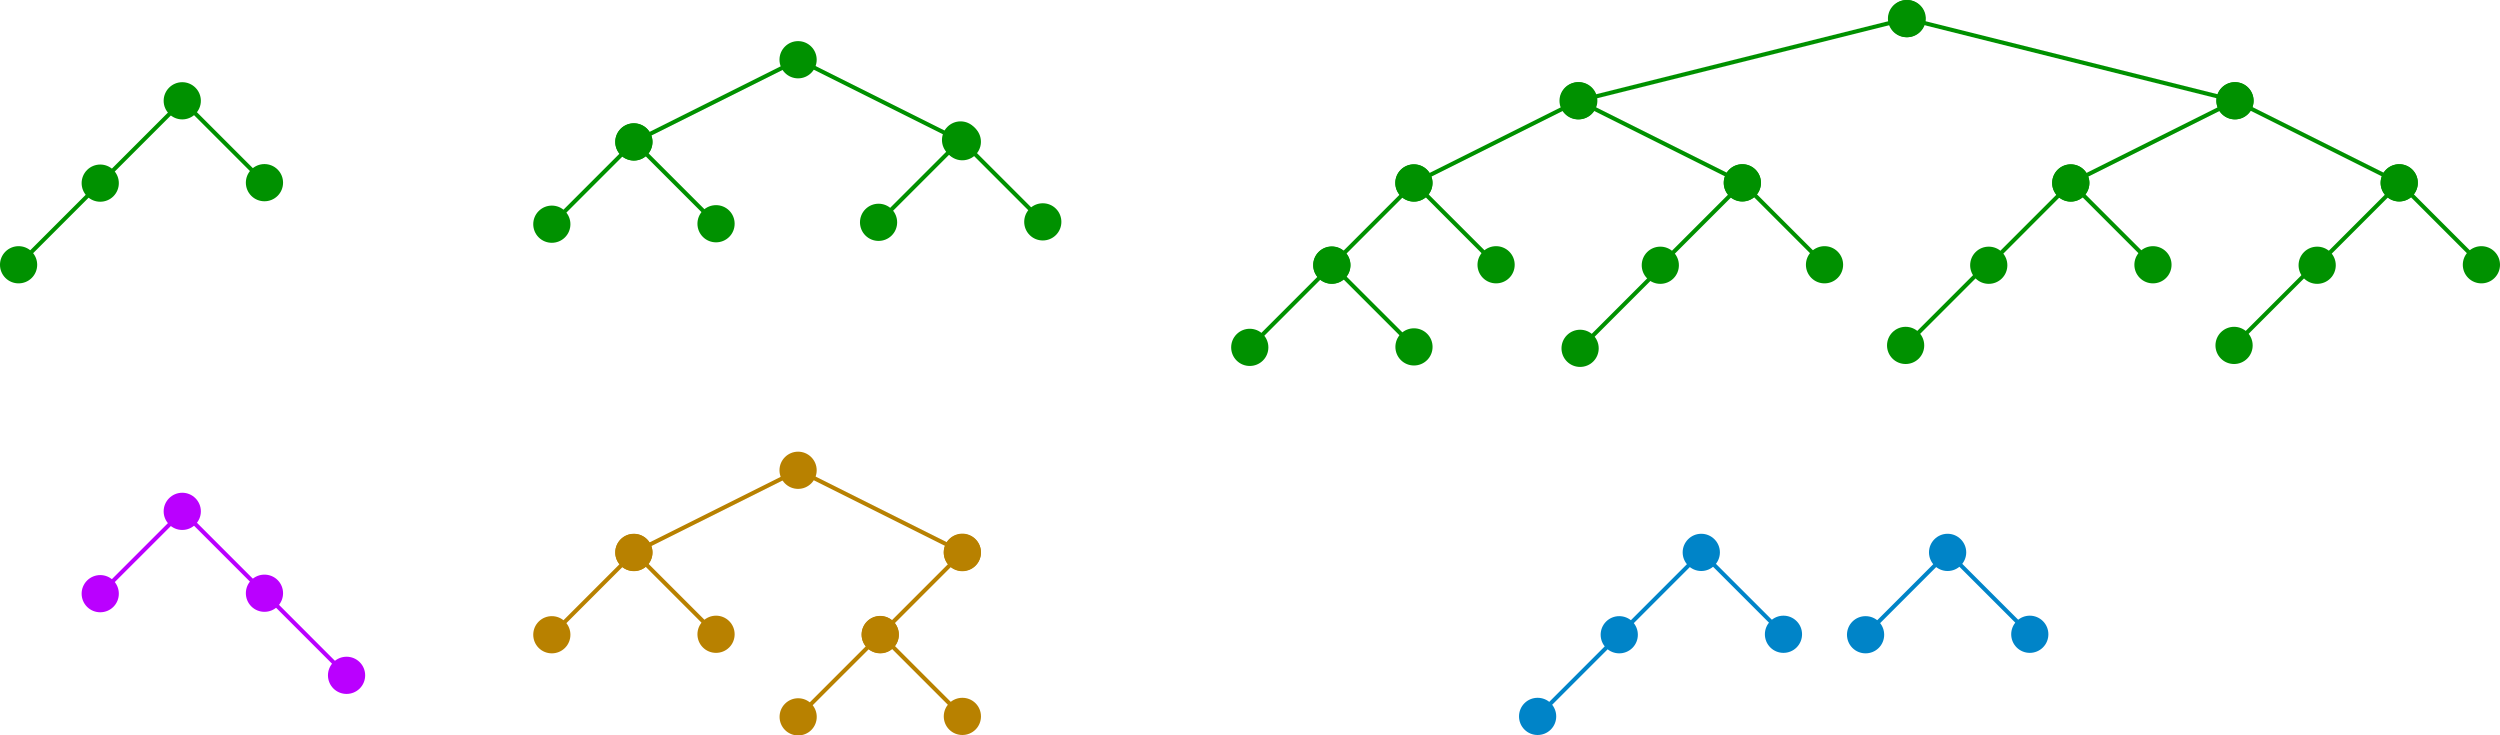 <?xml version="1.0" encoding="UTF-8" standalone="no"?>
<!-- Created with Inkscape (http://www.inkscape.org/) -->

<svg
   width="161.117mm"
   height="47.397mm"
   viewBox="0 0 161.117 47.397"
   version="1.1"
   id="svg5"
   sodipodi:docname="complete_binary_trees.svg"
   inkscape:version="1.1 (c4e8f9e, 2021-05-24)"
   xmlns:inkscape="http://www.inkscape.org/namespaces/inkscape"
   xmlns:sodipodi="http://sodipodi.sourceforge.net/DTD/sodipodi-0.dtd"
   xmlns="http://www.w3.org/2000/svg"
   xmlns:svg="http://www.w3.org/2000/svg">
  <sodipodi:namedview
     id="namedview843"
     pagecolor="#ffffff"
     bordercolor="#666666"
     borderopacity="1.0"
     inkscape:pageshadow="2"
     inkscape:pageopacity="0.0"
     inkscape:pagecheckerboard="0"
     inkscape:document-units="mm"
     showgrid="false"
     inkscape:zoom="1.0185307"
     inkscape:cx="246.43341"
     inkscape:cy="142.85283"
     inkscape:window-width="1003"
     inkscape:window-height="847"
     inkscape:window-x="0"
     inkscape:window-y="25"
     inkscape:window-maximized="0"
     inkscape:current-layer="svg5">
    <inkscape:grid
       type="xygrid"
       id="grid956"
       originx="5.152"
       originy="-31.868" />
  </sodipodi:namedview>
  <defs
     id="defs2">
    <marker
       style="overflow:visible"
       id="DotL"
       refX="0"
       refY="0"
       orient="auto">
      <path
         transform="matrix(0.8,0,0,0.8,5.92,0.8)"
         style="fill:context-stroke;fill-rule:evenodd;stroke:context-stroke;stroke-width:1pt"
         d="m -2.5,-1 c 0,2.76 -2.24,5 -5,5 -2.76,0 -5,-2.24 -5,-5 0,-2.76 2.24,-5 5,-5 2.76,0 5,2.24 5,5 z"
         id="path1426" />
    </marker>
  </defs>
  <g
     id="g1469">
    <g
       id="path958">
      <path
         style="color:#000000;fill:#009100;-inkscape-stroke:none"
         d="m 11.768,6.309 -5.387,5.387 0.188,0.186 5.199,-5.197 5.197,5.197 0.188,-0.186 z"
         id="path1743" />
      <g
         id="g1711">
        <g
           id="path1733">
          <path
             style="color:#000000;fill:#009100;fill-rule:evenodd;stroke-width:0.212pt;-inkscape-stroke:none"
             d="m 17.792,12.521 c -0.413,0.413 -1.084,0.413 -1.497,-10e-7 -0.413,-0.413 -0.413,-1.084 0,-1.497 0.413,-0.413 1.084,-0.413 1.497,0 0.413,0.413 0.413,1.084 -1e-6,1.497 z"
             id="path1737" />
          <path
             style="color:#000000;fill:#009100;fill-rule:evenodd;-inkscape-stroke:none"
             d="m 17.043,10.574 c -0.307,0 -0.614,0.118 -0.848,0.352 -0.467,0.467 -0.467,1.228 0,1.695 0.467,0.467 1.23,0.467 1.697,0 0.467,-0.467 0.467,-1.228 0,-1.695 -0.234,-0.234 -0.542,-0.352 -0.85,-0.352 z m 0,0.281 c 0.235,0 0.469,0.09 0.648,0.27 0.359,0.359 0.359,0.938 0,1.297 -0.359,0.359 -0.938,0.359 -1.297,0 -0.359,-0.359 -0.359,-0.938 0,-1.297 0.18,-0.18 0.414,-0.27 0.648,-0.27 z"
             id="path1739" />
        </g>
        <g
           id="path1723">
          <path
             style="color:#000000;fill:#009100;fill-rule:evenodd;stroke-width:0.212pt;-inkscape-stroke:none"
             d="m 12.804,6.496 c 0,0.584 -0.474,1.058 -1.058,1.058 -0.584,0 -1.058,-0.474 -1.058,-1.058 0,-0.584 0.474,-1.058 1.058,-1.058 0.584,0 1.058,0.474 1.058,1.058 z"
             id="path1727" />
          <path
             style="color:#000000;fill:#009100;fill-rule:evenodd;-inkscape-stroke:none"
             d="m 11.746,5.297 c -0.661,0 -1.199,0.539 -1.199,1.199 0,0.661 0.539,1.199 1.199,1.199 0.661,0 1.199,-0.539 1.199,-1.199 -1e-6,-0.661 -0.539,-1.199 -1.199,-1.199 z m 0,0.281 c 0.508,0 0.916,0.41 0.916,0.918 0,0.508 -0.408,0.918 -0.916,0.918 -0.508,0 -0.918,-0.41 -0.918,-0.918 0,-0.508 0.41,-0.918 0.918,-0.918 z"
             id="path1729" />
        </g>
        <g
           id="path1713">
          <path
             style="color:#000000;fill:#009100;fill-rule:evenodd;stroke-width:0.212pt;-inkscape-stroke:none"
             d="m 7.209,11.055 c 0.413,0.413 0.413,1.084 6e-7,1.497 -0.413,0.413 -1.084,0.413 -1.497,1e-6 -0.413,-0.413 -0.413,-1.084 -6e-7,-1.497 0.413,-0.413 1.084,-0.413 1.497,-10e-7 z"
             id="path1717" />
          <path
             style="color:#000000;fill:#009100;fill-rule:evenodd;-inkscape-stroke:none"
             d="m 6.461,10.604 c -0.307,0 -0.616,0.118 -0.85,0.352 -0.467,0.467 -0.467,1.228 0,1.695 0.467,0.467 1.23,0.467 1.697,0 0.467,-0.467 0.467,-1.228 0,-1.695 C 7.075,10.722 6.768,10.604 6.461,10.604 Z m 0,0.281 c 0.235,0 0.469,0.09 0.648,0.27 0.359,0.359 0.359,0.938 0,1.297 -0.359,0.359 -0.938,0.359 -1.297,0 -0.359,-0.359 -0.359,-0.938 0,-1.297 0.18,-0.18 0.414,-0.27 0.648,-0.27 z"
             id="path1719" />
        </g>
      </g>
    </g>
    <g
       id="path960">
      <path
         style="color:#000000;fill:#009100;-inkscape-stroke:none"
         d="M 51.455,3.703 40.812,9.023 40.93,9.26 51.455,3.998 61.979,9.26 62.098,9.023 Z"
         id="path1705" />
      <g
         id="g1673">
        <g
           id="path1695">
          <path
             style="color:#000000;fill:#009100;fill-rule:evenodd;stroke-width:0.212pt;-inkscape-stroke:none"
             d="M 62.965,9.606 C 62.704,10.128 62.068,10.341 61.545,10.079 61.023,9.818 60.811,9.182 61.072,8.659 c 0.261,-0.523 0.897,-0.735 1.42,-0.473 0.523,0.261 0.735,0.897 0.473,1.42 z"
             id="path1699" />
          <path
             style="color:#000000;fill:#009100;fill-rule:evenodd;-inkscape-stroke:none"
             d="m 61.641,7.996 c -0.292,0.097 -0.548,0.304 -0.695,0.6 -0.295,0.591 -0.054,1.314 0.537,1.609 0.591,0.295 1.314,0.056 1.609,-0.535 0.295,-0.591 0.054,-1.314 -0.537,-1.609 -0.295,-0.148 -0.623,-0.162 -0.914,-0.064 z m 0.088,0.266 c 0.222,-0.074 0.474,-0.063 0.701,0.051 0.454,0.227 0.637,0.776 0.41,1.23 -0.227,0.454 -0.776,0.637 -1.23,0.41 -0.454,-0.227 -0.637,-0.776 -0.41,-1.23 0.114,-0.227 0.307,-0.387 0.529,-0.461 z"
             id="path1701" />
        </g>
        <g
           id="path1685">
          <path
             style="color:#000000;fill:#009100;fill-rule:evenodd;stroke-width:0.212pt;-inkscape-stroke:none"
             d="m 52.491,3.85 c 0,0.584 -0.474,1.058 -1.058,1.058 -0.584,0 -1.058,-0.474 -1.058,-1.058 0,-0.584 0.474,-1.058 1.058,-1.058 0.584,0 1.058,0.474 1.058,1.058 z"
             id="path1689" />
          <path
             style="color:#000000;fill:#009100;fill-rule:evenodd;-inkscape-stroke:none"
             d="m 51.434,2.65 c -0.661,0 -1.199,0.539 -1.199,1.199 0,0.661 0.539,1.201 1.199,1.201 0.661,0 1.199,-0.541 1.199,-1.201 0,-0.661 -0.539,-1.199 -1.199,-1.199 z m 0,0.283 c 0.508,0 0.916,0.408 0.916,0.916 0,0.508 -0.408,0.918 -0.916,0.918 -0.508,0 -0.918,-0.41 -0.918,-0.918 0,-0.508 0.41,-0.916 0.918,-0.916 z"
             id="path1691" />
        </g>
        <g
           id="path1675">
          <path
             style="color:#000000;fill:#009100;fill-rule:evenodd;stroke-width:0.212pt;-inkscape-stroke:none"
             d="m 41.799,8.678 c 0.261,0.523 0.049,1.159 -0.473,1.42 -0.523,0.261 -1.159,0.049 -1.42,-0.473 -0.261,-0.523 -0.049,-1.159 0.473,-1.42 0.523,-0.261 1.159,-0.049 1.42,0.473 z"
             id="path1679" />
          <path
             style="color:#000000;fill:#009100;fill-rule:evenodd;-inkscape-stroke:none"
             d="m 41.23,8.014 c -0.292,-0.097 -0.619,-0.083 -0.914,0.064 -0.591,0.295 -0.833,1.019 -0.537,1.609 0.295,0.591 1.019,0.833 1.609,0.537 C 41.979,9.929 42.221,9.206 41.926,8.615 41.778,8.32 41.522,8.111 41.23,8.014 Z M 41.143,8.281 c 0.222,0.074 0.416,0.234 0.529,0.461 0.227,0.454 0.044,1.003 -0.41,1.23 C 40.807,10.2 40.258,10.017 40.031,9.562 39.804,9.108 39.987,8.559 40.441,8.332 40.669,8.218 40.92,8.207 41.143,8.281 Z"
             id="path1681" />
        </g>
      </g>
    </g>
    <g
       id="path962">
      <path
         style="color:#000000;fill:#009100;-inkscape-stroke:none"
         d="m 40.871,8.955 -5.385,5.385 0.188,0.188 5.197,-5.197 5.197,5.197 0.188,-0.188 z"
         id="path1667" />
      <g
         id="g1635">
        <g
           id="path1657">
          <path
             style="color:#000000;fill:#009100;fill-rule:evenodd;stroke-width:0.212pt;-inkscape-stroke:none"
             d="m 46.896,15.167 c -0.413,0.413 -1.084,0.413 -1.497,-2e-6 -0.413,-0.413 -0.413,-1.084 2e-6,-1.497 0.413,-0.413 1.084,-0.413 1.497,2e-6 0.413,0.413 0.413,1.084 -2e-6,1.497 z"
             id="path1661" />
          <path
             style="color:#000000;fill:#009100;fill-rule:evenodd;-inkscape-stroke:none"
             d="m 46.148,13.221 c -0.307,0 -0.616,0.116 -0.85,0.35 -0.467,0.467 -0.467,1.23 0,1.697 0.467,0.467 1.23,0.467 1.697,0 0.467,-0.467 0.467,-1.23 0,-1.697 -0.234,-0.234 -0.54,-0.35 -0.848,-0.35 z m 0,0.279 c 0.235,0 0.469,0.09 0.648,0.27 0.359,0.359 0.359,0.938 0,1.297 -0.359,0.359 -0.938,0.359 -1.297,0 -0.359,-0.359 -0.359,-0.938 0,-1.297 C 45.68,13.59 45.914,13.5 46.148,13.5 Z"
             id="path1663" />
        </g>
        <g
           id="path1647">
          <path
             style="color:#000000;fill:#009100;fill-rule:evenodd;stroke-width:0.212pt;-inkscape-stroke:none"
             d="m 41.908,9.142 c 0,0.584 -0.474,1.058 -1.058,1.058 -0.584,0 -1.058,-0.474 -1.058,-1.058 0,-0.584 0.474,-1.058 1.058,-1.058 0.584,0 1.058,0.474 1.058,1.058 z"
             id="path1651" />
          <path
             style="color:#000000;fill:#009100;fill-rule:evenodd;-inkscape-stroke:none"
             d="m 40.85,7.943 c -0.661,0 -1.199,0.539 -1.199,1.199 0,0.661 0.539,1.199 1.199,1.199 0.661,0 1.199,-0.539 1.199,-1.199 0,-0.661 -0.539,-1.199 -1.199,-1.199 z m 0,0.281 c 0.508,0 0.918,0.41 0.918,0.918 0,0.508 -0.41,0.916 -0.918,0.916 -0.508,0 -0.918,-0.408 -0.918,-0.916 0,-0.508 0.41,-0.918 0.918,-0.918 z"
             id="path1653" />
        </g>
        <g
           id="path1637">
          <path
             style="color:#000000;fill:#009100;fill-rule:evenodd;stroke-width:0.212pt;-inkscape-stroke:none"
             d="m 36.313,13.7 c 0.413,0.413 0.413,1.084 0,1.497 -0.413,0.413 -1.084,0.413 -1.497,0 -0.413,-0.413 -0.413,-1.084 0,-1.497 0.413,-0.413 1.084,-0.413 1.497,0 z"
             id="path1641" />
          <path
             style="color:#000000;fill:#009100;fill-rule:evenodd;-inkscape-stroke:none"
             d="m 35.564,13.25 c -0.307,0 -0.614,0.118 -0.848,0.352 -0.467,0.467 -0.467,1.228 0,1.695 0.467,0.467 1.228,0.467 1.695,0 0.467,-0.467 0.467,-1.228 0,-1.695 C 36.179,13.368 35.872,13.25 35.564,13.25 Z m 0,0.281 c 0.235,0 0.469,0.09 0.648,0.27 0.359,0.359 0.359,0.938 0,1.297 -0.359,0.359 -0.938,0.359 -1.297,0 -0.359,-0.359 -0.359,-0.938 0,-1.297 0.18,-0.18 0.414,-0.27 0.648,-0.27 z"
             id="path1643" />
        </g>
      </g>
    </g>
    <g
       id="path964">
      <path
         style="color:#000000;fill:#009100;-inkscape-stroke:none"
         d="m 61.928,8.834 -5.385,5.385 0.188,0.188 5.197,-5.197 5.199,5.197 0.186,-0.188 z"
         id="path1629" />
      <g
         id="g1597">
        <g
           id="path1619">
          <path
             style="color:#000000;fill:#009100;fill-rule:evenodd;stroke-width:0.212pt;-inkscape-stroke:none"
             d="m 67.953,15.046 c -0.413,0.413 -1.084,0.413 -1.497,-10e-7 -0.413,-0.413 -0.413,-1.084 10e-7,-1.497 0.413,-0.413 1.084,-0.413 1.497,2e-6 0.413,0.413 0.413,1.084 -1e-6,1.497 z"
             id="path1623" />
          <path
             style="color:#000000;fill:#009100;fill-rule:evenodd;-inkscape-stroke:none"
             d="m 67.205,13.1 c -0.307,0 -0.614,0.116 -0.848,0.35 -0.467,0.467 -0.467,1.23 0,1.697 0.467,0.467 1.228,0.467 1.695,0 0.467,-0.467 0.467,-1.23 0,-1.697 -0.234,-0.234 -0.54,-0.35 -0.848,-0.35 z m 0,0.281 c 0.235,1e-6 0.469,0.088 0.648,0.268 0.359,0.359 0.359,0.94 0,1.299 -0.359,0.359 -0.938,0.359 -1.297,0 -0.359,-0.359 -0.359,-0.94 0,-1.299 0.18,-0.18 0.414,-0.268 0.648,-0.268 z"
             id="path1625" />
        </g>
        <g
           id="path1609">
          <path
             style="color:#000000;fill:#009100;fill-rule:evenodd;stroke-width:0.212pt;-inkscape-stroke:none"
             d="m 62.965,9.021 c 0,0.584 -0.474,1.058 -1.058,1.058 -0.584,0 -1.058,-0.474 -1.058,-1.058 0,-0.584 0.474,-1.058 1.058,-1.058 0.584,0 1.058,0.474 1.058,1.058 z"
             id="path1613" />
          <path
             style="color:#000000;fill:#009100;fill-rule:evenodd;-inkscape-stroke:none"
             d="m 61.906,7.822 c -0.661,0 -1.199,0.539 -1.199,1.199 0,0.661 0.539,1.199 1.199,1.199 0.661,0 1.199,-0.539 1.199,-1.199 0,-0.661 -0.539,-1.199 -1.199,-1.199 z m 0,0.281 c 0.508,0 0.918,0.41 0.918,0.918 0,0.508 -0.41,0.916 -0.918,0.916 -0.508,0 -0.916,-0.408 -0.916,-0.916 0,-0.508 0.408,-0.918 0.916,-0.918 z"
             id="path1615" />
        </g>
        <g
           id="path1599">
          <path
             style="color:#000000;fill:#009100;fill-rule:evenodd;stroke-width:0.212pt;-inkscape-stroke:none"
             d="m 57.37,13.579 c 0.413,0.413 0.413,1.084 10e-7,1.497 -0.413,0.413 -1.084,0.413 -1.497,0 -0.413,-0.413 -0.413,-1.084 0,-1.497 0.413,-0.413 1.084,-0.413 1.497,-10e-7 z"
             id="path1603" />
          <path
             style="color:#000000;fill:#009100;fill-rule:evenodd;-inkscape-stroke:none"
             d="m 56.621,13.129 c -0.307,0 -0.614,0.118 -0.848,0.352 -0.467,0.467 -0.467,1.228 0,1.695 0.467,0.467 1.228,0.467 1.695,0 0.467,-0.467 0.467,-1.228 0,-1.695 -0.234,-0.234 -0.54,-0.352 -0.848,-0.352 z m 0,0.281 c 0.235,0 0.469,0.09 0.648,0.27 0.359,0.359 0.359,0.938 0,1.297 -0.359,0.359 -0.938,0.359 -1.297,0 -0.359,-0.359 -0.359,-0.938 0,-1.297 0.18,-0.18 0.414,-0.27 0.648,-0.27 z"
             id="path1605" />
        </g>
      </g>
    </g>
    <g
       id="path966">
      <path
         style="color:#000000;fill:#009100;-inkscape-stroke:none"
         d="M 122.859,1.076 101.693,6.367 101.758,6.625 122.924,1.332 Z"
         id="path1591" />
      <g
         id="g1569">
        <g
           id="path1581">
          <path
             style="color:#000000;fill:#009100;fill-rule:evenodd;stroke-width:0.212pt;-inkscape-stroke:none"
             d="m 100.719,6.748 c -0.142,-0.567 0.203,-1.142 0.77,-1.283 0.567,-0.142 1.142,0.203 1.283,0.77 0.142,0.567 -0.203,1.142 -0.77,1.283 -0.567,0.142 -1.142,-0.203 -1.283,-0.77 z"
             id="path1585" />
          <path
             style="color:#000000;fill:#009100;fill-rule:evenodd;-inkscape-stroke:none"
             d="m 101.455,5.328 c -0.641,0.16 -1.033,0.812 -0.873,1.453 0.16,0.641 0.814,1.033 1.455,0.873 0.641,-0.16 1.033,-0.812 0.873,-1.453 -0.16,-0.641 -0.814,-1.033 -1.455,-0.873 z m 0.068,0.273 c 0.493,-0.123 0.988,0.175 1.111,0.668 0.123,0.493 -0.173,0.988 -0.666,1.111 -0.493,0.123 -0.99,-0.175 -1.113,-0.668 -0.123,-0.493 0.175,-0.988 0.668,-1.111 z"
             id="path1587" />
        </g>
        <g
           id="path1571">
          <path
             style="color:#000000;fill:#009100;fill-rule:evenodd;stroke-width:0.212pt;-inkscape-stroke:none"
             d="m 121.886,1.456 c -0.142,-0.567 0.203,-1.142 0.77,-1.283 0.567,-0.142 1.142,0.203 1.283,0.77 0.142,0.567 -0.203,1.142 -0.77,1.283 -0.567,0.142 -1.142,-0.203 -1.283,-0.77 z"
             id="path1575" />
          <path
             style="color:#000000;fill:#009100;fill-rule:evenodd;-inkscape-stroke:none"
             d="m 122.621,0.035 c -0.641,0.16 -1.033,0.814 -0.873,1.455 0.16,0.641 0.814,1.033 1.455,0.873 0.641,-0.16 1.033,-0.814 0.873,-1.455 -0.16,-0.641 -0.814,-1.033 -1.455,-0.873 z m 0.068,0.275 c 0.493,-0.123 0.99,0.173 1.113,0.666 0.123,0.493 -0.175,0.99 -0.668,1.113 -0.493,0.123 -0.988,-0.175 -1.111,-0.668 -0.123,-0.493 0.173,-0.988 0.666,-1.111 z"
             id="path1577" />
        </g>
      </g>
    </g>
    <g
       id="path968">
      <path
         style="color:#000000;fill:#009100;-inkscape-stroke:none"
         d="m 122.924,1.076 -0.064,0.256 21.168,5.293 0.062,-0.258 z"
         id="path1563" />
      <g
         id="g1541">
        <g
           id="path1553">
          <path
             style="color:#000000;fill:#009100;fill-rule:evenodd;stroke-width:0.212pt;-inkscape-stroke:none"
             d="m 145.065,6.748 c -0.142,0.567 -0.717,0.912 -1.283,0.77 -0.567,-0.142 -0.912,-0.717 -0.77,-1.283 0.142,-0.567 0.717,-0.912 1.283,-0.77 0.567,0.142 0.912,0.717 0.77,1.283 z"
             id="path1557" />
          <path
             style="color:#000000;fill:#009100;fill-rule:evenodd;-inkscape-stroke:none"
             d="m 144.328,5.328 c -0.641,-0.16 -1.293,0.232 -1.453,0.873 -0.16,0.641 0.23,1.293 0.871,1.453 0.641,0.16 1.295,-0.232 1.455,-0.873 0.16,-0.641 -0.232,-1.293 -0.873,-1.453 z m -0.068,0.273 c 0.493,0.123 0.791,0.619 0.668,1.111 -0.123,0.493 -0.619,0.791 -1.111,0.668 -0.493,-0.123 -0.791,-0.619 -0.668,-1.111 0.123,-0.493 0.619,-0.791 1.111,-0.668 z"
             id="path1559" />
        </g>
        <g
           id="path1543">
          <path
             style="color:#000000;fill:#009100;fill-rule:evenodd;stroke-width:0.212pt;-inkscape-stroke:none"
             d="m 123.898,1.456 c -0.142,0.567 -0.717,0.912 -1.283,0.77 -0.567,-0.142 -0.912,-0.717 -0.77,-1.283 0.142,-0.567 0.717,-0.912 1.283,-0.77 0.567,0.142 0.912,0.717 0.77,1.283 z"
             id="path1547" />
          <path
             style="color:#000000;fill:#009100;fill-rule:evenodd;-inkscape-stroke:none"
             d="m 123.162,0.035 c -0.641,-0.16 -1.295,0.232 -1.455,0.873 -0.16,0.641 0.232,1.295 0.873,1.455 0.641,0.16 1.295,-0.232 1.455,-0.873 0.16,-0.641 -0.232,-1.295 -0.873,-1.455 z m -0.068,0.275 c 0.493,0.123 0.791,0.619 0.668,1.111 -0.123,0.493 -0.621,0.791 -1.113,0.668 -0.493,-0.123 -0.791,-0.621 -0.668,-1.113 0.123,-0.493 0.621,-0.789 1.113,-0.666 z"
             id="path1549" />
        </g>
      </g>
    </g>
    <g
       id="path970">
      <path
         style="color:#000000;fill:#009100;-inkscape-stroke:none"
         d="M 101.725,6.348 91.082,11.67 91.201,11.906 101.725,6.645 112.25,11.906 l 0.117,-0.236 z"
         id="path1535" />
      <g
         id="g1503">
        <g
           id="path1525">
          <path
             style="color:#000000;fill:#009100;fill-rule:evenodd;stroke-width:0.212pt;-inkscape-stroke:none"
             d="m 113.236,12.252 c -0.261,0.523 -0.897,0.735 -1.42,0.473 -0.523,-0.261 -0.735,-0.897 -0.473,-1.42 0.261,-0.523 0.897,-0.735 1.42,-0.473 0.523,0.261 0.735,0.897 0.473,1.42 z"
             id="path1529" />
          <path
             style="color:#000000;fill:#009100;fill-rule:evenodd;-inkscape-stroke:none"
             d="m 111.91,10.641 c -0.292,0.097 -0.546,0.306 -0.693,0.602 -0.295,0.591 -0.054,1.314 0.537,1.609 0.591,0.295 1.314,0.054 1.609,-0.537 0.295,-0.591 0.054,-1.314 -0.537,-1.609 -0.295,-0.148 -0.624,-0.162 -0.916,-0.064 z M 112,10.908 c 0.222,-0.074 0.472,-0.063 0.699,0.051 0.454,0.227 0.637,0.776 0.41,1.23 -0.227,0.454 -0.776,0.637 -1.23,0.41 -0.454,-0.227 -0.637,-0.776 -0.41,-1.23 0.114,-0.227 0.309,-0.387 0.531,-0.461 z"
             id="path1531" />
        </g>
        <g
           id="path1515">
          <path
             style="color:#000000;fill:#009100;fill-rule:evenodd;stroke-width:0.212pt;-inkscape-stroke:none"
             d="m 102.762,6.496 c 0,0.584 -0.474,1.058 -1.058,1.058 -0.584,0 -1.058,-0.474 -1.058,-1.058 0,-0.584 0.474,-1.058 1.058,-1.058 0.584,0 1.058,0.474 1.058,1.058 z"
             id="path1519" />
          <path
             style="color:#000000;fill:#009100;fill-rule:evenodd;-inkscape-stroke:none"
             d="m 101.703,5.297 c -0.661,0 -1.199,0.539 -1.199,1.199 0,0.661 0.539,1.199 1.199,1.199 0.661,0 1.201,-0.539 1.201,-1.199 0,-0.661 -0.541,-1.199 -1.201,-1.199 z m 0,0.281 c 0.508,0 0.918,0.41 0.918,0.918 0,0.508 -0.41,0.918 -0.918,0.918 -0.508,0 -0.916,-0.41 -0.916,-0.918 0,-0.508 0.408,-0.918 0.916,-0.918 z"
             id="path1521" />
        </g>
        <g
           id="path1505">
          <path
             style="color:#000000;fill:#009100;fill-rule:evenodd;stroke-width:0.212pt;-inkscape-stroke:none"
             d="m 92.069,11.324 c 0.261,0.523 0.049,1.159 -0.473,1.42 -0.523,0.261 -1.159,0.049 -1.42,-0.473 -0.261,-0.523 -0.049,-1.159 0.473,-1.42 0.523,-0.261 1.159,-0.049 1.42,0.473 z"
             id="path1509" />
          <path
             style="color:#000000;fill:#009100;fill-rule:evenodd;-inkscape-stroke:none"
             d="m 91.502,10.66 c -0.292,-0.097 -0.621,-0.083 -0.916,0.064 -0.591,0.295 -0.831,1.019 -0.535,1.609 0.295,0.591 1.019,0.833 1.609,0.537 0.591,-0.295 0.831,-1.019 0.535,-1.609 -0.148,-0.295 -0.402,-0.504 -0.693,-0.602 z m -0.088,0.266 c 0.222,0.074 0.416,0.234 0.529,0.461 0.227,0.454 0.044,1.003 -0.41,1.23 -0.454,0.227 -1.003,0.044 -1.23,-0.41 -0.227,-0.454 -0.044,-1.003 0.41,-1.23 0.227,-0.114 0.479,-0.125 0.701,-0.051 z"
             id="path1511" />
        </g>
      </g>
    </g>
    <g
       id="path972">
      <path
         style="color:#000000;fill:#009100;-inkscape-stroke:none"
         d="m 91.143,11.602 -5.387,5.385 0.188,0.188 5.199,-5.199 5.197,5.199 0.188,-0.188 z"
         id="path1497" />
      <g
         id="g1465">
        <g
           id="path1487">
          <path
             style="color:#000000;fill:#009100;fill-rule:evenodd;stroke-width:0.212pt;-inkscape-stroke:none"
             d="m 97.167,17.813 c -0.413,0.413 -1.084,0.413 -1.497,-1e-6 -0.413,-0.413 -0.413,-1.084 1e-6,-1.497 0.413,-0.413 1.084,-0.413 1.497,2e-6 0.413,0.413 0.413,1.084 -10e-7,1.497 z"
             id="path1491" />
          <path
             style="color:#000000;fill:#009100;fill-rule:evenodd;-inkscape-stroke:none"
             d="m 96.418,15.865 c -0.307,0 -0.614,0.118 -0.848,0.352 -0.467,0.467 -0.467,1.228 0,1.695 0.467,0.467 1.23,0.467 1.697,0 0.467,-0.467 0.467,-1.228 0,-1.695 -0.234,-0.234 -0.542,-0.352 -0.85,-0.352 z m 0,0.281 c 0.235,10e-7 0.469,0.09 0.648,0.27 0.359,0.359 0.359,0.938 0,1.297 -0.359,0.359 -0.938,0.359 -1.297,0 -0.359,-0.359 -0.359,-0.938 0,-1.297 0.18,-0.18 0.414,-0.27 0.648,-0.27 z"
             id="path1493" />
        </g>
        <g
           id="path1477">
          <path
             style="color:#000000;fill:#009100;fill-rule:evenodd;stroke-width:0.212pt;-inkscape-stroke:none"
             d="m 92.179,11.788 c 0,0.584 -0.474,1.058 -1.058,1.058 -0.584,0 -1.058,-0.474 -1.058,-1.058 0,-0.584 0.474,-1.058 1.058,-1.058 0.584,0 1.058,0.474 1.058,1.058 z"
             id="path1481" />
          <path
             style="color:#000000;fill:#009100;fill-rule:evenodd;-inkscape-stroke:none"
             d="m 91.121,10.588 c -0.661,0 -1.199,0.539 -1.199,1.199 0,0.661 0.539,1.201 1.199,1.201 0.661,0 1.199,-0.541 1.199,-1.201 10e-7,-0.661 -0.539,-1.199 -1.199,-1.199 z m 0,0.283 c 0.508,0 0.916,0.408 0.916,0.916 0,0.508 -0.408,0.918 -0.916,0.918 -0.508,0 -0.918,-0.41 -0.918,-0.918 0,-0.508 0.41,-0.916 0.918,-0.916 z"
             id="path1483" />
        </g>
        <g
           id="path1467">
          <path
             style="color:#000000;fill:#009100;fill-rule:evenodd;stroke-width:0.212pt;-inkscape-stroke:none"
             d="m 86.584,16.346 c 0.413,0.413 0.413,1.084 0,1.497 -0.413,0.413 -1.084,0.413 -1.497,0 -0.413,-0.413 -0.413,-1.084 0,-1.497 0.413,-0.413 1.084,-0.413 1.497,0 z"
             id="path1471" />
          <path
             style="color:#000000;fill:#009100;fill-rule:evenodd;-inkscape-stroke:none"
             d="m 85.836,15.896 c -0.307,0 -0.616,0.116 -0.85,0.35 -0.467,0.467 -0.467,1.23 0,1.697 0.467,0.467 1.23,0.467 1.697,0 0.467,-0.467 0.467,-1.23 0,-1.697 -0.234,-0.234 -0.54,-0.35 -0.848,-0.35 z m 0,0.279 c 0.235,0 0.469,0.09 0.648,0.27 0.359,0.359 0.359,0.938 0,1.297 -0.359,0.359 -0.938,0.359 -1.297,0 -0.359,-0.359 -0.359,-0.938 0,-1.297 0.18,-0.18 0.414,-0.27 0.648,-0.27 z"
             id="path1473" />
        </g>
      </g>
    </g>
    <g
       id="path974">
      <path
         style="color:#000000;fill:#009100;-inkscape-stroke:none"
         d="m 112.309,11.602 -5.385,5.385 0.188,0.188 5.197,-5.199 5.197,5.199 0.188,-0.188 z"
         id="path1459" />
      <g
         id="g1427">
        <g
           id="path1449">
          <path
             style="color:#000000;fill:#009100;fill-rule:evenodd;stroke-width:0.212pt;-inkscape-stroke:none"
             d="m 118.334,17.813 c -0.413,0.413 -1.084,0.413 -1.497,-1e-6 -0.413,-0.413 -0.413,-1.084 0,-1.497 0.413,-0.413 1.084,-0.413 1.497,2e-6 0.413,0.413 0.413,1.084 0,1.497 z"
             id="path1453" />
          <path
             style="color:#000000;fill:#009100;fill-rule:evenodd;-inkscape-stroke:none"
             d="m 117.586,15.865 c -0.307,0 -0.616,0.118 -0.85,0.352 -0.467,0.467 -0.467,1.228 0,1.695 0.467,0.467 1.23,0.467 1.697,0 0.467,-0.467 0.467,-1.228 0,-1.695 -0.234,-0.234 -0.54,-0.352 -0.848,-0.352 z m 0,0.281 c 0.235,10e-7 0.469,0.09 0.648,0.27 0.359,0.359 0.359,0.938 0,1.297 -0.359,0.359 -0.938,0.359 -1.297,0 -0.359,-0.359 -0.359,-0.938 0,-1.297 0.18,-0.18 0.414,-0.27 0.648,-0.27 z"
             id="path1455" />
        </g>
        <g
           id="path1439">
          <path
             style="color:#000000;fill:#009100;fill-rule:evenodd;stroke-width:0.212pt;-inkscape-stroke:none"
             d="m 113.346,11.788 c 0,0.584 -0.474,1.058 -1.058,1.058 -0.584,0 -1.058,-0.474 -1.058,-1.058 0,-0.584 0.474,-1.058 1.058,-1.058 0.584,0 1.058,0.474 1.058,1.058 z"
             id="path1443" />
          <path
             style="color:#000000;fill:#009100;fill-rule:evenodd;-inkscape-stroke:none"
             d="m 112.287,10.588 c -0.661,0 -1.199,0.539 -1.199,1.199 0,0.661 0.539,1.201 1.199,1.201 0.661,0 1.199,-0.541 1.199,-1.201 0,-0.661 -0.539,-1.199 -1.199,-1.199 z m 0,0.283 c 0.508,0 0.918,0.408 0.918,0.916 0,0.508 -0.41,0.918 -0.918,0.918 -0.508,0 -0.918,-0.41 -0.918,-0.918 0,-0.508 0.41,-0.916 0.918,-0.916 z"
             id="path1445" />
        </g>
        <g
           id="path1429">
          <path
             style="color:#000000;fill:#009100;fill-rule:evenodd;stroke-width:0.212pt;-inkscape-stroke:none"
             d="m 107.75,16.346 c 0.413,0.413 0.413,1.084 0,1.497 -0.413,0.413 -1.084,0.413 -1.497,0 -0.413,-0.413 -0.413,-1.084 0,-1.497 0.413,-0.413 1.084,-0.413 1.497,0 z"
             id="path1433" />
          <path
             style="color:#000000;fill:#009100;fill-rule:evenodd;-inkscape-stroke:none"
             d="m 107.002,15.896 c -0.307,0 -0.614,0.116 -0.848,0.35 -0.467,0.467 -0.467,1.23 0,1.697 0.467,0.467 1.228,0.467 1.695,0 0.467,-0.467 0.467,-1.23 0,-1.697 -0.234,-0.234 -0.54,-0.35 -0.848,-0.35 z m 0,0.279 c 0.235,0 0.469,0.09 0.648,0.27 0.359,0.359 0.359,0.938 0,1.297 -0.359,0.359 -0.938,0.359 -1.297,0 -0.359,-0.359 -0.359,-0.938 0,-1.297 0.18,-0.18 0.414,-0.27 0.648,-0.27 z"
             id="path1435" />
        </g>
      </g>
    </g>
    <g
       id="path976">
      <path
         style="color:#000000;fill:#009100;-inkscape-stroke:none"
         d="m 144.059,6.348 -10.643,5.322 0.119,0.236 10.523,-5.262 10.523,5.262 0.119,-0.236 z"
         id="path1421" />
      <g
         id="g1389">
        <g
           id="path1411">
          <path
             style="color:#000000;fill:#009100;fill-rule:evenodd;stroke-width:0.212pt;-inkscape-stroke:none"
             d="m 155.569,12.252 c -0.261,0.523 -0.897,0.735 -1.42,0.473 -0.523,-0.261 -0.735,-0.897 -0.473,-1.42 0.261,-0.523 0.897,-0.735 1.42,-0.473 0.523,0.261 0.735,0.897 0.473,1.42 z"
             id="path1415" />
          <path
             style="color:#000000;fill:#009100;fill-rule:evenodd;-inkscape-stroke:none"
             d="m 154.244,10.641 c -0.292,0.097 -0.546,0.306 -0.693,0.602 -0.295,0.591 -0.056,1.314 0.535,1.609 0.591,0.295 1.314,0.054 1.609,-0.537 0.295,-0.591 0.056,-1.314 -0.535,-1.609 -0.295,-0.148 -0.624,-0.162 -0.916,-0.064 z m 0.088,0.268 c 0.222,-0.074 0.474,-0.063 0.701,0.051 0.454,0.227 0.637,0.776 0.41,1.23 -0.227,0.454 -0.776,0.637 -1.23,0.41 -0.454,-0.227 -0.637,-0.776 -0.41,-1.23 0.114,-0.227 0.307,-0.387 0.529,-0.461 z"
             id="path1417" />
        </g>
        <g
           id="path1401">
          <path
             style="color:#000000;fill:#009100;fill-rule:evenodd;stroke-width:0.212pt;-inkscape-stroke:none"
             d="m 145.096,6.496 c 0,0.584 -0.474,1.058 -1.058,1.058 -0.584,0 -1.058,-0.474 -1.058,-1.058 0,-0.584 0.474,-1.058 1.058,-1.058 0.584,0 1.058,0.474 1.058,1.058 z"
             id="path1405" />
          <path
             style="color:#000000;fill:#009100;fill-rule:evenodd;-inkscape-stroke:none"
             d="m 144.037,5.297 c -0.661,0 -1.199,0.539 -1.199,1.199 0,0.661 0.539,1.199 1.199,1.199 0.661,0 1.199,-0.539 1.199,-1.199 0,-0.661 -0.539,-1.199 -1.199,-1.199 z m 0,0.281 c 0.508,0 0.918,0.41 0.918,0.918 0,0.508 -0.41,0.918 -0.918,0.918 -0.508,0 -0.918,-0.41 -0.918,-0.918 0,-0.508 0.41,-0.918 0.918,-0.918 z"
             id="path1407" />
        </g>
        <g
           id="path1391">
          <path
             style="color:#000000;fill:#009100;fill-rule:evenodd;stroke-width:0.212pt;-inkscape-stroke:none"
             d="m 134.403,11.324 c 0.261,0.523 0.049,1.159 -0.473,1.42 -0.523,0.261 -1.159,0.049 -1.42,-0.473 -0.261,-0.523 -0.049,-1.159 0.473,-1.42 0.523,-0.261 1.159,-0.049 1.42,0.473 z"
             id="path1395" />
          <path
             style="color:#000000;fill:#009100;fill-rule:evenodd;-inkscape-stroke:none"
             d="m 133.836,10.66 c -0.292,-0.097 -0.621,-0.083 -0.916,0.064 -0.591,0.295 -0.833,1.019 -0.537,1.609 0.295,0.591 1.019,0.833 1.609,0.537 0.591,-0.295 0.833,-1.019 0.537,-1.609 -0.148,-0.295 -0.402,-0.504 -0.693,-0.602 z m -0.09,0.266 c 0.222,0.074 0.418,0.234 0.531,0.461 0.227,0.454 0.044,1.003 -0.41,1.23 -0.454,0.227 -1.003,0.044 -1.23,-0.41 -0.227,-0.454 -0.044,-1.003 0.41,-1.23 0.227,-0.114 0.477,-0.125 0.699,-0.051 z"
             id="path1397" />
        </g>
      </g>
    </g>
    <g
       id="path978">
      <path
         style="color:#000000;fill:#009100;-inkscape-stroke:none"
         d="m 133.475,11.602 -5.385,5.385 0.188,0.188 5.197,-5.199 5.199,5.199 0.186,-0.188 z"
         id="path1383" />
      <g
         id="g1351">
        <g
           id="path1373">
          <path
             style="color:#000000;fill:#009100;fill-rule:evenodd;stroke-width:0.212pt;-inkscape-stroke:none"
             d="m 139.5,17.813 c -0.413,0.413 -1.084,0.413 -1.497,-1e-6 -0.413,-0.413 -0.413,-1.084 0,-1.497 0.413,-0.413 1.084,-0.413 1.497,2e-6 0.413,0.413 0.413,1.084 0,1.497 z"
             id="path1377" />
          <path
             style="color:#000000;fill:#009100;fill-rule:evenodd;-inkscape-stroke:none"
             d="m 138.752,15.865 c -0.307,0 -0.614,0.118 -0.848,0.352 -0.467,0.467 -0.467,1.228 0,1.695 0.467,0.467 1.228,0.467 1.695,0 0.467,-0.467 0.467,-1.228 0,-1.695 -0.234,-0.234 -0.54,-0.352 -0.848,-0.352 z m 0,0.281 c 0.235,10e-7 0.469,0.09 0.648,0.27 0.359,0.359 0.359,0.938 0,1.297 -0.359,0.359 -0.938,0.359 -1.297,0 -0.359,-0.359 -0.359,-0.938 0,-1.297 0.18,-0.18 0.414,-0.27 0.648,-0.27 z"
             id="path1379" />
        </g>
        <g
           id="path1363">
          <path
             style="color:#000000;fill:#009100;fill-rule:evenodd;stroke-width:0.212pt;-inkscape-stroke:none"
             d="m 134.512,11.788 c 0,0.584 -0.474,1.058 -1.058,1.058 -0.584,0 -1.058,-0.474 -1.058,-1.058 0,-0.584 0.474,-1.058 1.058,-1.058 0.584,0 1.058,0.474 1.058,1.058 z"
             id="path1367" />
          <path
             style="color:#000000;fill:#009100;fill-rule:evenodd;-inkscape-stroke:none"
             d="m 133.453,10.588 c -0.661,0 -1.199,0.539 -1.199,1.199 0,0.661 0.539,1.201 1.199,1.201 0.661,0 1.201,-0.541 1.201,-1.201 0,-0.661 -0.541,-1.199 -1.201,-1.199 z m 0,0.283 c 0.508,0 0.918,0.408 0.918,0.916 0,0.508 -0.41,0.918 -0.918,0.918 -0.508,0 -0.916,-0.41 -0.916,-0.918 0,-0.508 0.408,-0.916 0.916,-0.916 z"
             id="path1369" />
        </g>
        <g
           id="path1353">
          <path
             style="color:#000000;fill:#009100;fill-rule:evenodd;stroke-width:0.212pt;-inkscape-stroke:none"
             d="m 128.917,16.346 c 0.413,0.413 0.413,1.084 0,1.497 -0.413,0.413 -1.084,0.413 -1.497,0 -0.413,-0.413 -0.413,-1.084 0,-1.497 0.413,-0.413 1.084,-0.413 1.497,0 z"
             id="path1357" />
          <path
             style="color:#000000;fill:#009100;fill-rule:evenodd;-inkscape-stroke:none"
             d="m 128.168,15.896 c -0.307,0 -0.614,0.116 -0.848,0.35 -0.467,0.467 -0.467,1.23 0,1.697 0.467,0.467 1.23,0.467 1.697,0 0.467,-0.467 0.467,-1.23 0,-1.697 -0.234,-0.234 -0.542,-0.35 -0.85,-0.35 z m 0,0.279 c 0.235,0 0.469,0.09 0.648,0.27 0.359,0.359 0.359,0.938 0,1.297 -0.359,0.359 -0.938,0.359 -1.297,0 -0.359,-0.359 -0.359,-0.938 0,-1.297 0.18,-0.18 0.414,-0.27 0.648,-0.27 z"
             id="path1359" />
        </g>
      </g>
    </g>
    <g
       id="path981">
      <path
         style="color:#000000;fill:#009100;-inkscape-stroke:none"
         d="m 154.643,11.602 -5.387,5.385 0.188,0.188 5.197,-5.199 5.199,5.199 0.188,-0.188 z"
         id="path1345" />
      <g
         id="g1313">
        <g
           id="path1335">
          <path
             style="color:#000000;fill:#009100;fill-rule:evenodd;stroke-width:0.212pt;-inkscape-stroke:none"
             d="m 160.667,17.813 c -0.413,0.413 -1.084,0.413 -1.497,-1e-6 -0.413,-0.413 -0.413,-1.084 0,-1.497 0.413,-0.413 1.084,-0.413 1.497,2e-6 0.413,0.413 0.413,1.084 0,1.497 z"
             id="path1339" />
          <path
             style="color:#000000;fill:#009100;fill-rule:evenodd;-inkscape-stroke:none"
             d="m 159.918,15.865 c -0.307,0 -0.614,0.118 -0.848,0.352 -0.467,0.467 -0.467,1.228 0,1.695 0.467,0.467 1.23,0.467 1.697,0 0.467,-0.467 0.467,-1.228 0,-1.695 -0.234,-0.234 -0.542,-0.352 -0.85,-0.352 z m 0,0.281 c 0.235,10e-7 0.469,0.09 0.648,0.27 0.359,0.359 0.359,0.938 0,1.297 -0.359,0.359 -0.938,0.359 -1.297,0 -0.359,-0.359 -0.359,-0.938 0,-1.297 0.18,-0.18 0.414,-0.27 0.648,-0.27 z"
             id="path1341" />
        </g>
        <g
           id="path1325">
          <path
             style="color:#000000;fill:#009100;fill-rule:evenodd;stroke-width:0.212pt;-inkscape-stroke:none"
             d="m 155.679,11.788 c 0,0.584 -0.474,1.058 -1.058,1.058 -0.584,0 -1.058,-0.474 -1.058,-1.058 0,-0.584 0.474,-1.058 1.058,-1.058 0.584,0 1.058,0.474 1.058,1.058 z"
             id="path1329" />
          <path
             style="color:#000000;fill:#009100;fill-rule:evenodd;-inkscape-stroke:none"
             d="m 154.621,10.588 c -0.661,0 -1.199,0.539 -1.199,1.199 0,0.661 0.539,1.201 1.199,1.201 0.661,0 1.199,-0.541 1.199,-1.201 0,-0.661 -0.539,-1.199 -1.199,-1.199 z m 0,0.283 c 0.508,0 0.916,0.408 0.916,0.916 0,0.508 -0.408,0.918 -0.916,0.918 -0.508,0 -0.918,-0.41 -0.918,-0.918 0,-0.508 0.41,-0.916 0.918,-0.916 z"
             id="path1331" />
        </g>
        <g
           id="path1315">
          <path
             style="color:#000000;fill:#009100;fill-rule:evenodd;stroke-width:0.212pt;-inkscape-stroke:none"
             d="m 150.084,16.346 c 0.413,0.413 0.413,1.084 0,1.497 -0.413,0.413 -1.084,0.413 -1.497,0 -0.413,-0.413 -0.413,-1.084 0,-1.497 0.413,-0.413 1.084,-0.413 1.497,0 z"
             id="path1319" />
          <path
             style="color:#000000;fill:#009100;fill-rule:evenodd;-inkscape-stroke:none"
             d="m 149.336,15.896 c -0.307,0 -0.616,0.116 -0.85,0.35 -0.467,0.467 -0.467,1.23 0,1.697 0.467,0.467 1.23,0.467 1.697,0 0.467,-0.467 0.467,-1.23 0,-1.697 -0.234,-0.234 -0.54,-0.35 -0.848,-0.35 z m 0,0.279 c 0.235,0 0.469,0.09 0.648,0.27 0.359,0.359 0.359,0.938 0,1.297 -0.359,0.359 -0.938,0.359 -1.297,0 -0.359,-0.359 -0.359,-0.938 0,-1.297 0.18,-0.18 0.414,-0.27 0.648,-0.27 z"
             id="path1321" />
        </g>
      </g>
    </g>
    <g
       id="path983">
      <path
         style="color:#000000;fill:#009100;-inkscape-stroke:none"
         d="m 85.85,16.893 -5.385,5.385 0.188,0.188 5.197,-5.197 5.199,5.197 0.188,-0.188 z"
         id="path1307" />
      <g
         id="g1275">
        <g
           id="path1297">
          <path
             style="color:#000000;fill:#009100;fill-rule:evenodd;stroke-width:0.212pt;-inkscape-stroke:none"
             d="m 91.875,23.105 c -0.413,0.413 -1.084,0.413 -1.497,-1e-6 -0.413,-0.413 -0.413,-1.084 0,-1.497 0.413,-0.413 1.084,-0.413 1.497,0 0.413,0.413 0.413,1.084 -10e-7,1.497 z"
             id="path1301" />
          <path
             style="color:#000000;fill:#009100;fill-rule:evenodd;-inkscape-stroke:none"
             d="m 91.127,21.158 c -0.307,0 -0.614,0.116 -0.848,0.35 -0.467,0.467 -0.467,1.23 0,1.697 0.467,0.467 1.228,0.467 1.695,0 0.467,-0.467 0.467,-1.23 0,-1.697 -0.234,-0.234 -0.54,-0.35 -0.848,-0.35 z m 0,0.279 c 0.235,0 0.469,0.09 0.648,0.27 0.359,0.359 0.359,0.938 0,1.297 -0.359,0.359 -0.938,0.359 -1.297,0 -0.359,-0.359 -0.359,-0.938 0,-1.297 0.18,-0.18 0.414,-0.27 0.648,-0.27 z"
             id="path1303" />
        </g>
        <g
           id="path1287">
          <path
             style="color:#000000;fill:#009100;fill-rule:evenodd;stroke-width:0.212pt;-inkscape-stroke:none"
             d="m 86.887,17.08 c 0,0.584 -0.474,1.058 -1.058,1.058 -0.584,0 -1.058,-0.474 -1.058,-1.058 0,-0.584 0.474,-1.058 1.058,-1.058 0.584,0 1.058,0.474 1.058,1.058 z"
             id="path1291" />
          <path
             style="color:#000000;fill:#009100;fill-rule:evenodd;-inkscape-stroke:none"
             d="m 85.828,15.881 c -0.661,0 -1.199,0.539 -1.199,1.199 0,0.661 0.539,1.199 1.199,1.199 0.661,0 1.201,-0.539 1.201,-1.199 0,-0.661 -0.541,-1.199 -1.201,-1.199 z m 0,0.281 c 0.508,0 0.918,0.41 0.918,0.918 0,0.508 -0.41,0.916 -0.918,0.916 -0.508,0 -0.916,-0.408 -0.916,-0.916 0,-0.508 0.408,-0.918 0.916,-0.918 z"
             id="path1293" />
        </g>
        <g
           id="path1277">
          <path
             style="color:#000000;fill:#009100;fill-rule:evenodd;stroke-width:0.212pt;-inkscape-stroke:none"
             d="m 81.292,21.638 c 0.413,0.413 0.413,1.084 10e-7,1.497 -0.413,0.413 -1.084,0.413 -1.497,0 -0.413,-0.413 -0.413,-1.084 -10e-7,-1.497 0.413,-0.413 1.084,-0.413 1.497,-1e-6 z"
             id="path1281" />
          <path
             style="color:#000000;fill:#009100;fill-rule:evenodd;-inkscape-stroke:none"
             d="m 80.543,21.188 c -0.307,0 -0.614,0.118 -0.848,0.352 -0.467,0.467 -0.467,1.228 0,1.695 0.467,0.467 1.23,0.467 1.697,0 0.467,-0.467 0.467,-1.228 0,-1.695 C 81.159,21.306 80.85,21.188 80.543,21.188 Z m 0,0.281 c 0.235,0 0.469,0.09 0.648,0.27 0.359,0.359 0.359,0.938 0,1.297 -0.359,0.359 -0.938,0.359 -1.297,0 -0.359,-0.359 -0.359,-0.938 0,-1.297 0.18,-0.18 0.414,-0.27 0.648,-0.27 z"
             id="path1283" />
        </g>
      </g>
    </g>
    <g
       id="path1536">
      <path
         style="color:#000000;fill:#009100;-inkscape-stroke:none"
         d="m 6.381,11.695 -5.291,5.291 0.188,0.188 5.291,-5.293 z"
         id="path1269" />
      <g
         id="g1257">
        <g
           id="path1259">
          <path
             style="color:#000000;fill:#009100;fill-rule:evenodd;stroke-width:0.212pt;-inkscape-stroke:none"
             d="m 0.45,17.813 c -0.413,-0.413 -0.413,-1.084 9e-8,-1.497 0.413,-0.413 1.084,-0.413 1.497,0 0.413,0.413 0.413,1.084 -10e-8,1.497 -0.413,0.413 -1.084,0.413 -1.497,0 z"
             id="path1263" />
          <path
             style="color:#000000;fill:#009100;fill-rule:evenodd;-inkscape-stroke:none"
             d="m 1.199,15.865 c -0.307,0 -0.616,0.118 -0.85,0.352 -0.467,0.467 -0.467,1.228 0,1.695 0.467,0.467 1.23,0.467 1.697,0 0.467,-0.467 0.467,-1.228 0,-1.695 C 1.813,15.983 1.507,15.865 1.199,15.865 Z m 0,0.281 c 0.235,0 0.469,0.09 0.648,0.27 0.359,0.359 0.359,0.938 0,1.297 -0.359,0.359 -0.938,0.359 -1.297,0 -0.359,-0.359 -0.359,-0.938 0,-1.297 0.18,-0.18 0.414,-0.27 0.648,-0.27 z"
             id="path1265" />
        </g>
      </g>
    </g>
    <g
       id="path1698">
      <path
         style="color:#000000;fill:#ba00ff;-inkscape-stroke:none"
         d="m 11.768,32.768 -5.387,5.385 0.188,0.188 5.199,-5.197 5.197,5.197 0.188,-0.188 z"
         id="path1251" />
      <g
         id="g1219">
        <g
           id="path1241">
          <path
             style="color:#000000;fill:#ba00ff;fill-rule:evenodd;stroke-width:0.212pt;-inkscape-stroke:none"
             d="m 17.792,38.98 c -0.413,0.413 -1.084,0.413 -1.497,-10e-7 -0.413,-0.413 -0.413,-1.084 0,-1.497 0.413,-0.413 1.084,-0.413 1.497,0 0.413,0.413 0.413,1.084 -1e-6,1.497 z"
             id="path1245" />
          <path
             style="color:#000000;fill:#ba00ff;fill-rule:evenodd;-inkscape-stroke:none"
             d="m 17.043,37.033 c -0.307,0 -0.614,0.116 -0.848,0.35 -0.467,0.467 -0.467,1.23 0,1.697 0.467,0.467 1.23,0.467 1.697,0 0.467,-0.467 0.467,-1.23 0,-1.697 -0.234,-0.234 -0.542,-0.35 -0.85,-0.35 z m 0,0.279 c 0.235,0 0.469,0.09 0.648,0.27 0.359,0.359 0.359,0.938 0,1.297 -0.359,0.359 -0.938,0.359 -1.297,0 -0.359,-0.359 -0.359,-0.938 0,-1.297 0.18,-0.18 0.414,-0.27 0.648,-0.27 z"
             id="path1247" />
        </g>
        <g
           id="path1231">
          <path
             style="color:#000000;fill:#ba00ff;fill-rule:evenodd;stroke-width:0.212pt;-inkscape-stroke:none"
             d="m 12.804,32.955 c 0,0.584 -0.474,1.058 -1.058,1.058 -0.584,0 -1.058,-0.474 -1.058,-1.058 0,-0.584 0.474,-1.058 1.058,-1.058 0.584,0 1.058,0.474 1.058,1.058 z"
             id="path1235" />
          <path
             style="color:#000000;fill:#ba00ff;fill-rule:evenodd;-inkscape-stroke:none"
             d="m 11.746,31.756 c -0.661,0 -1.199,0.539 -1.199,1.199 0,0.661 0.539,1.199 1.199,1.199 0.661,0 1.199,-0.539 1.199,-1.199 -1e-6,-0.661 -0.539,-1.199 -1.199,-1.199 z m 0,0.281 c 0.508,0 0.916,0.41 0.916,0.918 0,0.508 -0.408,0.916 -0.916,0.916 -0.508,0 -0.918,-0.408 -0.918,-0.916 0,-0.508 0.41,-0.918 0.918,-0.918 z"
             id="path1237" />
        </g>
        <g
           id="path1221">
          <path
             style="color:#000000;fill:#ba00ff;fill-rule:evenodd;stroke-width:0.212pt;-inkscape-stroke:none"
             d="m 7.209,37.513 c 0.413,0.413 0.413,1.084 6e-7,1.497 -0.413,0.413 -1.084,0.413 -1.497,1e-6 -0.413,-0.413 -0.413,-1.084 -6e-7,-1.497 0.413,-0.413 1.084,-0.413 1.497,-1e-6 z"
             id="path1225" />
          <path
             style="color:#000000;fill:#ba00ff;fill-rule:evenodd;-inkscape-stroke:none"
             d="m 6.461,37.062 c -0.307,0 -0.616,0.118 -0.85,0.352 -0.467,0.467 -0.467,1.228 0,1.695 0.467,0.467 1.23,0.467 1.697,0 0.467,-0.467 0.467,-1.228 0,-1.695 C 7.075,37.181 6.768,37.062 6.461,37.062 Z m 0,0.281 c 0.235,0 0.469,0.09 0.648,0.27 0.359,0.359 0.359,0.938 0,1.297 -0.359,0.359 -0.938,0.359 -1.297,0 -0.359,-0.359 -0.359,-0.938 0,-1.297 0.18,-0.18 0.414,-0.27 0.648,-0.27 z"
             id="path1227" />
        </g>
      </g>
    </g>
    <g
       id="path1700">
      <path
         style="color:#000000;fill:#ba00ff;-inkscape-stroke:none"
         d="m 17.152,38.152 -0.188,0.188 5.291,5.291 0.188,-0.186 z"
         id="path1213" />
      <g
         id="g1201">
        <g
           id="path1203">
          <path
             style="color:#000000;fill:#ba00ff;fill-rule:evenodd;stroke-width:0.212pt;-inkscape-stroke:none"
             d="m 23.084,44.271 c -0.413,0.413 -1.084,0.413 -1.497,0 -0.413,-0.413 -0.413,-1.084 0,-1.497 0.413,-0.413 1.084,-0.413 1.497,0 0.413,0.413 0.413,1.084 0,1.497 z"
             id="path1207" />
          <path
             style="color:#000000;fill:#ba00ff;fill-rule:evenodd;-inkscape-stroke:none"
             d="m 22.336,42.324 c -0.307,0 -0.616,0.118 -0.85,0.352 -0.467,0.467 -0.467,1.228 0,1.695 0.467,0.467 1.23,0.467 1.697,0 0.467,-0.467 0.467,-1.228 0,-1.695 -0.234,-0.234 -0.54,-0.352 -0.848,-0.352 z m 0,0.281 c 0.235,0 0.469,0.09 0.648,0.27 0.359,0.359 0.359,0.938 0,1.297 -0.359,0.359 -0.938,0.359 -1.297,0 -0.359,-0.359 -0.359,-0.938 0,-1.297 0.18,-0.18 0.414,-0.27 0.648,-0.27 z"
             id="path1209" />
        </g>
      </g>
    </g>
    <g
       id="path1844">
      <path
         style="color:#000000;fill:#b88100;-inkscape-stroke:none"
         d="m 51.455,30.16 -10.643,5.322 0.117,0.236 10.525,-5.262 10.523,5.262 0.119,-0.236 z"
         id="path1195" />
      <g
         id="g1163">
        <g
           id="path1185">
          <path
             style="color:#000000;fill:#b88100;fill-rule:evenodd;stroke-width:0.212pt;-inkscape-stroke:none"
             d="m 62.965,36.064 c -0.261,0.523 -0.897,0.735 -1.42,0.473 -0.523,-0.261 -0.735,-0.897 -0.473,-1.42 0.261,-0.523 0.897,-0.735 1.42,-0.473 0.523,0.261 0.735,0.897 0.473,1.42 z"
             id="path1189" />
          <path
             style="color:#000000;fill:#b88100;fill-rule:evenodd;-inkscape-stroke:none"
             d="m 61.641,34.453 c -0.292,0.097 -0.548,0.306 -0.695,0.602 -0.295,0.591 -0.054,1.314 0.537,1.609 0.591,0.295 1.314,0.054 1.609,-0.537 0.295,-0.591 0.054,-1.314 -0.537,-1.609 -0.295,-0.148 -0.623,-0.162 -0.914,-0.064 z m 0.088,0.268 c 0.222,-0.074 0.474,-0.063 0.701,0.051 0.454,0.227 0.637,0.776 0.41,1.23 -0.227,0.454 -0.776,0.637 -1.23,0.41 -0.454,-0.227 -0.637,-0.776 -0.41,-1.23 0.114,-0.227 0.307,-0.387 0.529,-0.461 z"
             id="path1191" />
        </g>
        <g
           id="path1175">
          <path
             style="color:#000000;fill:#b88100;fill-rule:evenodd;stroke-width:0.212pt;-inkscape-stroke:none"
             d="m 52.491,30.309 c 0,0.584 -0.474,1.058 -1.058,1.058 -0.584,0 -1.058,-0.474 -1.058,-1.058 0,-0.584 0.474,-1.058 1.058,-1.058 0.584,0 1.058,0.474 1.058,1.058 z"
             id="path1179" />
          <path
             style="color:#000000;fill:#b88100;fill-rule:evenodd;-inkscape-stroke:none"
             d="m 51.434,29.109 c -0.661,0 -1.199,0.539 -1.199,1.199 0,0.661 0.539,1.199 1.199,1.199 0.661,0 1.199,-0.539 1.199,-1.199 0,-0.661 -0.539,-1.199 -1.199,-1.199 z m 0,0.281 c 0.508,0 0.916,0.41 0.916,0.918 0,0.508 -0.408,0.918 -0.916,0.918 -0.508,0 -0.918,-0.41 -0.918,-0.918 0,-0.508 0.41,-0.918 0.918,-0.918 z"
             id="path1181" />
        </g>
        <g
           id="path1165">
          <path
             style="color:#000000;fill:#b88100;fill-rule:evenodd;stroke-width:0.212pt;-inkscape-stroke:none"
             d="m 41.799,35.137 c 0.261,0.523 0.049,1.159 -0.473,1.42 -0.523,0.261 -1.159,0.049 -1.42,-0.473 -0.261,-0.523 -0.049,-1.159 0.473,-1.42 0.523,-0.261 1.159,-0.049 1.42,0.473 z"
             id="path1169" />
          <path
             style="color:#000000;fill:#b88100;fill-rule:evenodd;-inkscape-stroke:none"
             d="m 41.23,34.473 c -0.292,-0.097 -0.619,-0.083 -0.914,0.064 -0.591,0.295 -0.833,1.019 -0.537,1.609 0.295,0.591 1.019,0.833 1.609,0.537 0.591,-0.295 0.833,-1.019 0.537,-1.609 -0.148,-0.295 -0.404,-0.504 -0.695,-0.602 z m -0.088,0.266 c 0.222,0.074 0.416,0.234 0.529,0.461 0.227,0.454 0.044,1.003 -0.41,1.23 -0.454,0.227 -1.003,0.044 -1.23,-0.41 -0.227,-0.454 -0.044,-1.003 0.41,-1.23 0.227,-0.114 0.479,-0.125 0.701,-0.051 z"
             id="path1171" />
        </g>
      </g>
    </g>
    <g
       id="path1846">
      <path
         style="color:#000000;fill:#b88100;-inkscape-stroke:none"
         d="m 40.871,35.414 -5.385,5.385 0.188,0.188 5.197,-5.199 5.197,5.199 0.188,-0.188 z"
         id="path1157" />
      <g
         id="g1125">
        <g
           id="path1147">
          <path
             style="color:#000000;fill:#b88100;fill-rule:evenodd;stroke-width:0.212pt;-inkscape-stroke:none"
             d="m 46.896,41.625 c -0.413,0.413 -1.084,0.413 -1.497,-2e-6 -0.413,-0.413 -0.413,-1.084 2e-6,-1.497 0.413,-0.413 1.084,-0.413 1.497,2e-6 0.413,0.413 0.413,1.084 -2e-6,1.497 z"
             id="path1151" />
          <path
             style="color:#000000;fill:#b88100;fill-rule:evenodd;-inkscape-stroke:none"
             d="m 46.148,39.678 c -0.307,0 -0.616,0.118 -0.85,0.352 -0.467,0.467 -0.467,1.228 0,1.695 0.467,0.467 1.23,0.467 1.697,0 0.467,-0.467 0.467,-1.228 0,-1.695 -0.234,-0.234 -0.54,-0.352 -0.848,-0.352 z m 0,0.281 c 0.235,10e-7 0.469,0.09 0.648,0.27 0.359,0.359 0.359,0.938 0,1.297 -0.359,0.359 -0.938,0.359 -1.297,0 -0.359,-0.359 -0.359,-0.938 0,-1.297 0.18,-0.18 0.414,-0.27 0.648,-0.27 z"
             id="path1153" />
        </g>
        <g
           id="path1137">
          <path
             style="color:#000000;fill:#b88100;fill-rule:evenodd;stroke-width:0.212pt;-inkscape-stroke:none"
             d="m 41.908,35.6 c 0,0.584 -0.474,1.058 -1.058,1.058 -0.584,0 -1.058,-0.474 -1.058,-1.058 0,-0.584 0.474,-1.058 1.058,-1.058 0.584,0 1.058,0.474 1.058,1.058 z"
             id="path1141" />
          <path
             style="color:#000000;fill:#b88100;fill-rule:evenodd;-inkscape-stroke:none"
             d="m 40.85,34.4 c -0.661,0 -1.199,0.539 -1.199,1.199 0,0.661 0.539,1.201 1.199,1.201 0.661,0 1.199,-0.541 1.199,-1.201 0,-0.661 -0.539,-1.199 -1.199,-1.199 z m 0,0.283 c 0.508,0 0.918,0.408 0.918,0.916 0,0.508 -0.41,0.918 -0.918,0.918 -0.508,0 -0.918,-0.41 -0.918,-0.918 0,-0.508 0.41,-0.916 0.918,-0.916 z"
             id="path1143" />
        </g>
        <g
           id="path1127">
          <path
             style="color:#000000;fill:#b88100;fill-rule:evenodd;stroke-width:0.212pt;-inkscape-stroke:none"
             d="m 36.313,40.159 c 0.413,0.413 0.413,1.084 0,1.497 -0.413,0.413 -1.084,0.413 -1.497,0 -0.413,-0.413 -0.413,-1.084 0,-1.497 0.413,-0.413 1.084,-0.413 1.497,0 z"
             id="path1131" />
          <path
             style="color:#000000;fill:#b88100;fill-rule:evenodd;-inkscape-stroke:none"
             d="m 35.564,39.709 c -0.307,0 -0.614,0.116 -0.848,0.35 -0.467,0.467 -0.467,1.23 0,1.697 0.467,0.467 1.228,0.467 1.695,0 0.467,-0.467 0.467,-1.23 0,-1.697 -0.234,-0.234 -0.54,-0.35 -0.848,-0.35 z m 0,0.279 c 0.235,0 0.469,0.09 0.648,0.27 0.359,0.359 0.359,0.938 0,1.297 -0.359,0.359 -0.938,0.359 -1.297,0 -0.359,-0.359 -0.359,-0.938 0,-1.297 0.18,-0.18 0.414,-0.27 0.648,-0.27 z"
             id="path1133" />
        </g>
      </g>
    </g>
    <g
       id="path1848">
      <path
         style="color:#000000;fill:#b88100;-inkscape-stroke:none"
         d="m 61.943,35.508 -5.291,5.291 0.188,0.188 5.291,-5.293 z"
         id="path1119" />
      <g
         id="g1097">
        <g
           id="path1109">
          <path
             style="color:#000000;fill:#b88100;fill-rule:evenodd;stroke-width:0.212pt;-inkscape-stroke:none"
             d="m 62.771,34.867 c 0.413,0.413 0.413,1.084 1e-6,1.497 -0.413,0.413 -1.084,0.413 -1.497,0 -0.413,-0.413 -0.413,-1.084 0,-1.497 0.413,-0.413 1.084,-0.413 1.497,-10e-7 z"
             id="path1113" />
          <path
             style="color:#000000;fill:#b88100;fill-rule:evenodd;-inkscape-stroke:none"
             d="m 62.023,34.416 c -0.307,0 -0.616,0.118 -0.85,0.352 -0.467,0.467 -0.467,1.228 0,1.695 0.467,0.467 1.23,0.467 1.697,0 0.467,-0.467 0.467,-1.228 0,-1.695 -0.234,-0.234 -0.54,-0.352 -0.848,-0.352 z m 0,0.281 c 0.235,0 0.469,0.09 0.648,0.27 0.359,0.359 0.359,0.938 0,1.297 -0.359,0.359 -0.938,0.359 -1.297,0 -0.359,-0.359 -0.359,-0.938 0,-1.297 0.18,-0.18 0.414,-0.27 0.648,-0.27 z"
             id="path1115" />
        </g>
        <g
           id="path1099">
          <path
             style="color:#000000;fill:#b88100;fill-rule:evenodd;stroke-width:0.212pt;-inkscape-stroke:none"
             d="m 57.479,40.159 c 0.413,0.413 0.413,1.084 10e-7,1.497 -0.413,0.413 -1.084,0.413 -1.497,0 -0.413,-0.413 -0.413,-1.084 0,-1.497 0.413,-0.413 1.084,-0.413 1.497,-10e-7 z"
             id="path1103" />
          <path
             style="color:#000000;fill:#b88100;fill-rule:evenodd;-inkscape-stroke:none"
             d="m 56.73,39.709 c -0.307,10e-7 -0.614,0.116 -0.848,0.35 -0.467,0.467 -0.467,1.23 0,1.697 0.467,0.467 1.23,0.467 1.697,0 0.467,-0.467 0.467,-1.23 0,-1.697 -0.234,-0.234 -0.542,-0.35 -0.85,-0.35 z m 0,0.279 c 0.235,0 0.469,0.09 0.648,0.27 0.359,0.359 0.359,0.938 0,1.297 -0.359,0.359 -0.938,0.359 -1.297,0 -0.359,-0.359 -0.359,-0.938 0,-1.297 0.18,-0.18 0.414,-0.27 0.648,-0.27 z"
             id="path1105" />
        </g>
      </g>
    </g>
    <g
       id="path2004">
      <path
         style="color:#000000;fill:#b88100;-inkscape-stroke:none"
         d="m 56.746,40.705 -5.385,5.385 0.186,0.188 5.199,-5.197 5.197,5.197 0.188,-0.188 z"
         id="path1091" />
      <g
         id="g1059">
        <g
           id="path1081">
          <path
             style="color:#000000;fill:#b88100;fill-rule:evenodd;stroke-width:0.212pt;-inkscape-stroke:none"
             d="m 62.771,46.917 c -0.413,0.413 -1.084,0.413 -1.497,-2e-6 -0.413,-0.413 -0.413,-1.084 2e-6,-1.497 0.413,-0.413 1.084,-0.413 1.497,2e-6 0.413,0.413 0.413,1.084 -2e-6,1.497 z"
             id="path1085" />
          <path
             style="color:#000000;fill:#b88100;fill-rule:evenodd;-inkscape-stroke:none"
             d="m 62.023,44.971 c -0.307,0 -0.616,0.116 -0.85,0.35 -0.467,0.467 -0.467,1.23 0,1.697 0.467,0.467 1.23,0.467 1.697,0 0.467,-0.467 0.467,-1.23 0,-1.697 -0.234,-0.234 -0.54,-0.35 -0.848,-0.35 z m 0,0.279 c 0.235,0 0.469,0.09 0.648,0.27 0.359,0.359 0.359,0.938 0,1.297 -0.359,0.359 -0.938,0.359 -1.297,0 -0.359,-0.359 -0.359,-0.938 0,-1.297 C 61.555,45.34 61.789,45.25 62.023,45.25 Z"
             id="path1087" />
        </g>
        <g
           id="path1071">
          <path
             style="color:#000000;fill:#b88100;fill-rule:evenodd;stroke-width:0.212pt;-inkscape-stroke:none"
             d="m 57.783,40.892 c 0,0.584 -0.474,1.058 -1.058,1.058 -0.584,0 -1.058,-0.474 -1.058,-1.058 0,-0.584 0.474,-1.058 1.058,-1.058 0.584,0 1.058,0.474 1.058,1.058 z"
             id="path1075" />
          <path
             style="color:#000000;fill:#b88100;fill-rule:evenodd;-inkscape-stroke:none"
             d="m 56.725,39.693 c -0.661,0 -1.199,0.539 -1.199,1.199 0,0.661 0.539,1.199 1.199,1.199 0.661,0 1.199,-0.539 1.199,-1.199 0,-0.661 -0.539,-1.199 -1.199,-1.199 z m 0,0.281 c 0.508,0 0.918,0.41 0.918,0.918 0,0.508 -0.41,0.916 -0.918,0.916 -0.508,0 -0.918,-0.408 -0.918,-0.916 0,-0.508 0.41,-0.918 0.918,-0.918 z"
             id="path1077" />
        </g>
        <g
           id="path1061">
          <path
             style="color:#000000;fill:#b88100;fill-rule:evenodd;stroke-width:0.212pt;-inkscape-stroke:none"
             d="m 52.188,45.45 c 0.413,0.413 0.413,1.084 0,1.497 -0.413,0.413 -1.084,0.413 -1.497,0 -0.413,-0.413 -0.413,-1.084 0,-1.497 0.413,-0.413 1.084,-0.413 1.497,0 z"
             id="path1065" />
          <path
             style="color:#000000;fill:#b88100;fill-rule:evenodd;-inkscape-stroke:none"
             d="m 51.439,45 c -0.307,0 -0.614,0.118 -0.848,0.352 -0.467,0.467 -0.467,1.228 0,1.695 0.467,0.467 1.228,0.467 1.695,0 0.467,-0.467 0.467,-1.228 0,-1.695 C 52.054,45.118 51.747,45 51.439,45 Z m 0,0.281 c 0.235,0 0.469,0.09 0.648,0.27 0.359,0.359 0.359,0.938 0,1.297 -0.359,0.359 -0.938,0.359 -1.297,0 -0.359,-0.359 -0.359,-0.938 0,-1.297 0.18,-0.18 0.414,-0.27 0.648,-0.27 z"
             id="path1067" />
        </g>
      </g>
    </g>
    <g
       id="path2254">
      <path
         style="color:#000000;fill:#0084c8;-inkscape-stroke:none"
         d="m 109.662,35.414 -5.385,5.385 0.188,0.188 5.197,-5.199 5.199,5.199 0.188,-0.188 z"
         id="path1053" />
      <g
         id="g1021">
        <g
           id="path1043">
          <path
             style="color:#000000;fill:#0084c8;fill-rule:evenodd;stroke-width:0.212pt;-inkscape-stroke:none"
             d="m 115.688,41.625 c -0.413,0.413 -1.084,0.413 -1.497,-1e-6 -0.413,-0.413 -0.413,-1.084 0,-1.497 0.413,-0.413 1.084,-0.413 1.497,2e-6 0.413,0.413 0.413,1.084 0,1.497 z"
             id="path1047" />
          <path
             style="color:#000000;fill:#0084c8;fill-rule:evenodd;-inkscape-stroke:none"
             d="m 114.939,39.678 c -0.307,0 -0.614,0.118 -0.848,0.352 -0.467,0.467 -0.467,1.228 0,1.695 0.467,0.467 1.228,0.467 1.695,0 0.467,-0.467 0.467,-1.228 0,-1.695 -0.234,-0.234 -0.54,-0.352 -0.848,-0.352 z m 0,0.281 c 0.235,10e-7 0.469,0.09 0.648,0.27 0.359,0.359 0.359,0.938 0,1.297 -0.359,0.359 -0.938,0.359 -1.297,0 -0.359,-0.359 -0.359,-0.938 0,-1.297 0.18,-0.18 0.414,-0.27 0.648,-0.27 z"
             id="path1049" />
        </g>
        <g
           id="path1033">
          <path
             style="color:#000000;fill:#0084c8;fill-rule:evenodd;stroke-width:0.212pt;-inkscape-stroke:none"
             d="m 110.7,35.6 c 0,0.584 -0.474,1.058 -1.058,1.058 -0.584,0 -1.058,-0.474 -1.058,-1.058 0,-0.584 0.474,-1.058 1.058,-1.058 0.584,0 1.058,0.474 1.058,1.058 z"
             id="path1037" />
          <path
             style="color:#000000;fill:#0084c8;fill-rule:evenodd;-inkscape-stroke:none"
             d="m 109.641,34.4 c -0.661,0 -1.199,0.539 -1.199,1.199 0,0.661 0.539,1.201 1.199,1.201 0.661,0 1.201,-0.541 1.201,-1.201 0,-0.661 -0.541,-1.199 -1.201,-1.199 z m 0,0.283 c 0.508,0 0.918,0.408 0.918,0.916 0,0.508 -0.41,0.918 -0.918,0.918 -0.508,0 -0.916,-0.41 -0.916,-0.918 0,-0.508 0.408,-0.916 0.916,-0.916 z"
             id="path1039" />
        </g>
        <g
           id="path1023">
          <path
             style="color:#000000;fill:#0084c8;fill-rule:evenodd;stroke-width:0.212pt;-inkscape-stroke:none"
             d="m 105.104,40.159 c 0.413,0.413 0.413,1.084 0,1.497 -0.413,0.413 -1.084,0.413 -1.497,0 -0.413,-0.413 -0.413,-1.084 0,-1.497 0.413,-0.413 1.084,-0.413 1.497,0 z"
             id="path1027" />
          <path
             style="color:#000000;fill:#0084c8;fill-rule:evenodd;-inkscape-stroke:none"
             d="m 104.355,39.709 c -0.307,0 -0.614,0.116 -0.848,0.35 -0.467,0.467 -0.467,1.23 0,1.697 0.467,0.467 1.23,0.467 1.697,0 0.467,-0.467 0.467,-1.23 0,-1.697 -0.234,-0.234 -0.542,-0.35 -0.85,-0.35 z m 0,0.279 c 0.235,0 0.469,0.09 0.648,0.27 0.359,0.359 0.359,0.938 0,1.297 -0.359,0.359 -0.938,0.359 -1.297,0 -0.359,-0.359 -0.359,-0.938 0,-1.297 0.18,-0.18 0.414,-0.27 0.648,-0.27 z"
             id="path1029" />
        </g>
      </g>
    </g>
    <g
       id="path2256">
      <path
         style="color:#000000;fill:#0084c8;-inkscape-stroke:none"
         d="m 125.537,35.414 -5.385,5.385 0.188,0.188 5.197,-5.199 5.199,5.199 0.188,-0.188 z"
         id="path1015" />
      <g
         id="g983">
        <g
           id="path1005">
          <path
             style="color:#000000;fill:#0084c8;fill-rule:evenodd;stroke-width:0.212pt;-inkscape-stroke:none"
             d="m 131.563,41.625 c -0.413,0.413 -1.084,0.413 -1.497,-1e-6 -0.413,-0.413 -0.413,-1.084 0,-1.497 0.413,-0.413 1.084,-0.413 1.497,2e-6 0.413,0.413 0.413,1.084 0,1.497 z"
             id="path1009" />
          <path
             style="color:#000000;fill:#0084c8;fill-rule:evenodd;-inkscape-stroke:none"
             d="m 130.814,39.678 c -0.307,0 -0.614,0.118 -0.848,0.352 -0.467,0.467 -0.467,1.228 0,1.695 0.467,0.467 1.228,0.467 1.695,0 0.467,-0.467 0.467,-1.228 0,-1.695 -0.234,-0.234 -0.54,-0.352 -0.848,-0.352 z m 0,0.281 c 0.235,10e-7 0.469,0.09 0.648,0.27 0.359,0.359 0.359,0.938 0,1.297 -0.359,0.359 -0.938,0.359 -1.297,0 -0.359,-0.359 -0.359,-0.938 0,-1.297 0.18,-0.18 0.414,-0.27 0.648,-0.27 z"
             id="path1011" />
        </g>
        <g
           id="path995">
          <path
             style="color:#000000;fill:#0084c8;fill-rule:evenodd;stroke-width:0.212pt;-inkscape-stroke:none"
             d="m 126.575,35.6 c 0,0.584 -0.474,1.058 -1.058,1.058 -0.584,0 -1.058,-0.474 -1.058,-1.058 0,-0.584 0.474,-1.058 1.058,-1.058 0.584,0 1.058,0.474 1.058,1.058 z"
             id="path999" />
          <path
             style="color:#000000;fill:#0084c8;fill-rule:evenodd;-inkscape-stroke:none"
             d="m 125.516,34.4 c -0.661,0 -1.199,0.539 -1.199,1.199 0,0.661 0.539,1.201 1.199,1.201 0.661,0 1.201,-0.541 1.201,-1.201 0,-0.661 -0.541,-1.199 -1.201,-1.199 z m 0,0.283 c 0.508,0 0.918,0.408 0.918,0.916 0,0.508 -0.41,0.918 -0.918,0.918 -0.508,0 -0.916,-0.41 -0.916,-0.918 0,-0.508 0.408,-0.916 0.916,-0.916 z"
             id="path1001" />
        </g>
        <g
           id="path985">
          <path
             style="color:#000000;fill:#0084c8;fill-rule:evenodd;stroke-width:0.212pt;-inkscape-stroke:none"
             d="m 120.979,40.159 c 0.413,0.413 0.413,1.084 0,1.497 -0.413,0.413 -1.084,0.413 -1.497,0 -0.413,-0.413 -0.413,-1.084 0,-1.497 0.413,-0.413 1.084,-0.413 1.497,0 z"
             id="path989" />
          <path
             style="color:#000000;fill:#0084c8;fill-rule:evenodd;-inkscape-stroke:none"
             d="m 120.23,39.709 c -0.307,0 -0.614,0.116 -0.848,0.35 -0.467,0.467 -0.467,1.23 0,1.697 0.467,0.467 1.23,0.467 1.697,0 0.467,-0.467 0.467,-1.23 0,-1.697 -0.234,-0.234 -0.542,-0.35 -0.85,-0.35 z m 0,0.279 c 0.235,0 0.469,0.09 0.648,0.27 0.359,0.359 0.359,0.938 0,1.297 -0.359,0.359 -0.938,0.359 -1.297,0 -0.359,-0.359 -0.359,-0.938 0,-1.297 0.18,-0.18 0.414,-0.27 0.648,-0.27 z"
             id="path991" />
        </g>
      </g>
    </g>
    <g
       id="path2374">
      <path
         style="color:#000000;fill:#0084c8;-inkscape-stroke:none"
         d="m 104.277,40.799 -5.291,5.291 0.188,0.188 5.291,-5.291 z"
         id="path977" />
      <g
         id="g965">
        <g
           id="path967">
          <path
             style="color:#000000;fill:#0084c8;fill-rule:evenodd;stroke-width:0.212pt;-inkscape-stroke:none"
             d="m 98.346,46.917 c -0.413,-0.413 -0.413,-1.084 10e-7,-1.497 0.413,-0.413 1.084,-0.413 1.497,1e-6 0.413,0.413 0.413,1.084 -10e-7,1.497 -0.413,0.413 -1.084,0.413 -1.497,-1e-6 z"
             id="path971" />
          <path
             style="color:#000000;fill:#0084c8;fill-rule:evenodd;-inkscape-stroke:none"
             d="m 99.094,44.971 c -0.307,0 -0.614,0.116 -0.848,0.35 -0.467,0.467 -0.467,1.23 0,1.697 0.467,0.467 1.23,0.467 1.697,0 0.467,-0.467 0.467,-1.23 0,-1.697 -0.234,-0.234 -0.542,-0.35 -0.85,-0.35 z m 0,0.279 c 0.235,0 0.469,0.09 0.648,0.27 0.359,0.359 0.359,0.938 0,1.297 -0.359,0.359 -0.938,0.359 -1.297,0 -0.359,-0.359 -0.359,-0.938 0,-1.297 C 98.625,45.34 98.859,45.25 99.094,45.25 Z"
             id="path973" />
        </g>
      </g>
    </g>
    <g
       id="g1176"
       transform="translate(100.635,5.385)">
      <path
         style="color:#000000;fill:#009100;-inkscape-stroke:none"
         d="m 6.381,11.695 -5.291,5.291 0.188,0.188 5.291,-5.293 z"
         id="path1166" />
      <g
         id="g1174">
        <g
           id="g1172">
          <path
             style="color:#000000;fill:#009100;fill-rule:evenodd;stroke-width:0.212pt;-inkscape-stroke:none"
             d="m 0.45,17.813 c -0.413,-0.413 -0.413,-1.084 9e-8,-1.497 0.413,-0.413 1.084,-0.413 1.497,0 0.413,0.413 0.413,1.084 -10e-8,1.497 -0.413,0.413 -1.084,0.413 -1.497,0 z"
             id="path1168" />
          <path
             style="color:#000000;fill:#009100;fill-rule:evenodd;-inkscape-stroke:none"
             d="m 1.199,15.865 c -0.307,0 -0.616,0.118 -0.85,0.352 -0.467,0.467 -0.467,1.228 0,1.695 0.467,0.467 1.23,0.467 1.697,0 0.467,-0.467 0.467,-1.228 0,-1.695 C 1.813,15.983 1.507,15.865 1.199,15.865 Z m 0,0.281 c 0.235,0 0.469,0.09 0.648,0.27 0.359,0.359 0.359,0.938 0,1.297 -0.359,0.359 -0.938,0.359 -1.297,0 -0.359,-0.359 -0.359,-0.938 0,-1.297 0.18,-0.18 0.414,-0.27 0.648,-0.27 z"
             id="path1170" />
        </g>
      </g>
    </g>
    <g
       id="g1188"
       transform="translate(121.614,5.197)">
      <path
         style="color:#000000;fill:#009100;-inkscape-stroke:none"
         d="m 6.381,11.695 -5.291,5.291 0.188,0.188 5.291,-5.293 z"
         id="path1178" />
      <g
         id="g1186">
        <g
           id="g1184">
          <path
             style="color:#000000;fill:#009100;fill-rule:evenodd;stroke-width:0.212pt;-inkscape-stroke:none"
             d="m 0.45,17.813 c -0.413,-0.413 -0.413,-1.084 9e-8,-1.497 0.413,-0.413 1.084,-0.413 1.497,0 0.413,0.413 0.413,1.084 -10e-8,1.497 -0.413,0.413 -1.084,0.413 -1.497,0 z"
             id="path1180" />
          <path
             style="color:#000000;fill:#009100;fill-rule:evenodd;-inkscape-stroke:none"
             d="m 1.199,15.865 c -0.307,0 -0.616,0.118 -0.85,0.352 -0.467,0.467 -0.467,1.228 0,1.695 0.467,0.467 1.23,0.467 1.697,0 0.467,-0.467 0.467,-1.228 0,-1.695 C 1.813,15.983 1.507,15.865 1.199,15.865 Z m 0,0.281 c 0.235,0 0.469,0.09 0.648,0.27 0.359,0.359 0.359,0.938 0,1.297 -0.359,0.359 -0.938,0.359 -1.297,0 -0.359,-0.359 -0.359,-0.938 0,-1.297 0.18,-0.18 0.414,-0.27 0.648,-0.27 z"
             id="path1182" />
        </g>
      </g>
    </g>
    <g
       id="g1200"
       transform="translate(142.781,5.197)">
      <path
         style="color:#000000;fill:#009100;-inkscape-stroke:none"
         d="m 6.381,11.695 -5.291,5.291 0.188,0.188 5.291,-5.293 z"
         id="path1190" />
      <g
         id="g1198">
        <g
           id="g1196">
          <path
             style="color:#000000;fill:#009100;fill-rule:evenodd;stroke-width:0.212pt;-inkscape-stroke:none"
             d="m 0.45,17.813 c -0.413,-0.413 -0.413,-1.084 9e-8,-1.497 0.413,-0.413 1.084,-0.413 1.497,0 0.413,0.413 0.413,1.084 -10e-8,1.497 -0.413,0.413 -1.084,0.413 -1.497,0 z"
             id="path1192" />
          <path
             style="color:#000000;fill:#009100;fill-rule:evenodd;-inkscape-stroke:none"
             d="m 1.199,15.865 c -0.307,0 -0.616,0.118 -0.85,0.352 -0.467,0.467 -0.467,1.228 0,1.695 0.467,0.467 1.23,0.467 1.697,0 0.467,-0.467 0.467,-1.228 0,-1.695 C 1.813,15.983 1.507,15.865 1.199,15.865 Z m 0,0.281 c 0.235,0 0.469,0.09 0.648,0.27 0.359,0.359 0.359,0.938 0,1.297 -0.359,0.359 -0.938,0.359 -1.297,0 -0.359,-0.359 -0.359,-0.938 0,-1.297 0.18,-0.18 0.414,-0.27 0.648,-0.27 z"
             id="path1194" />
        </g>
      </g>
    </g>
  </g>
</svg>
